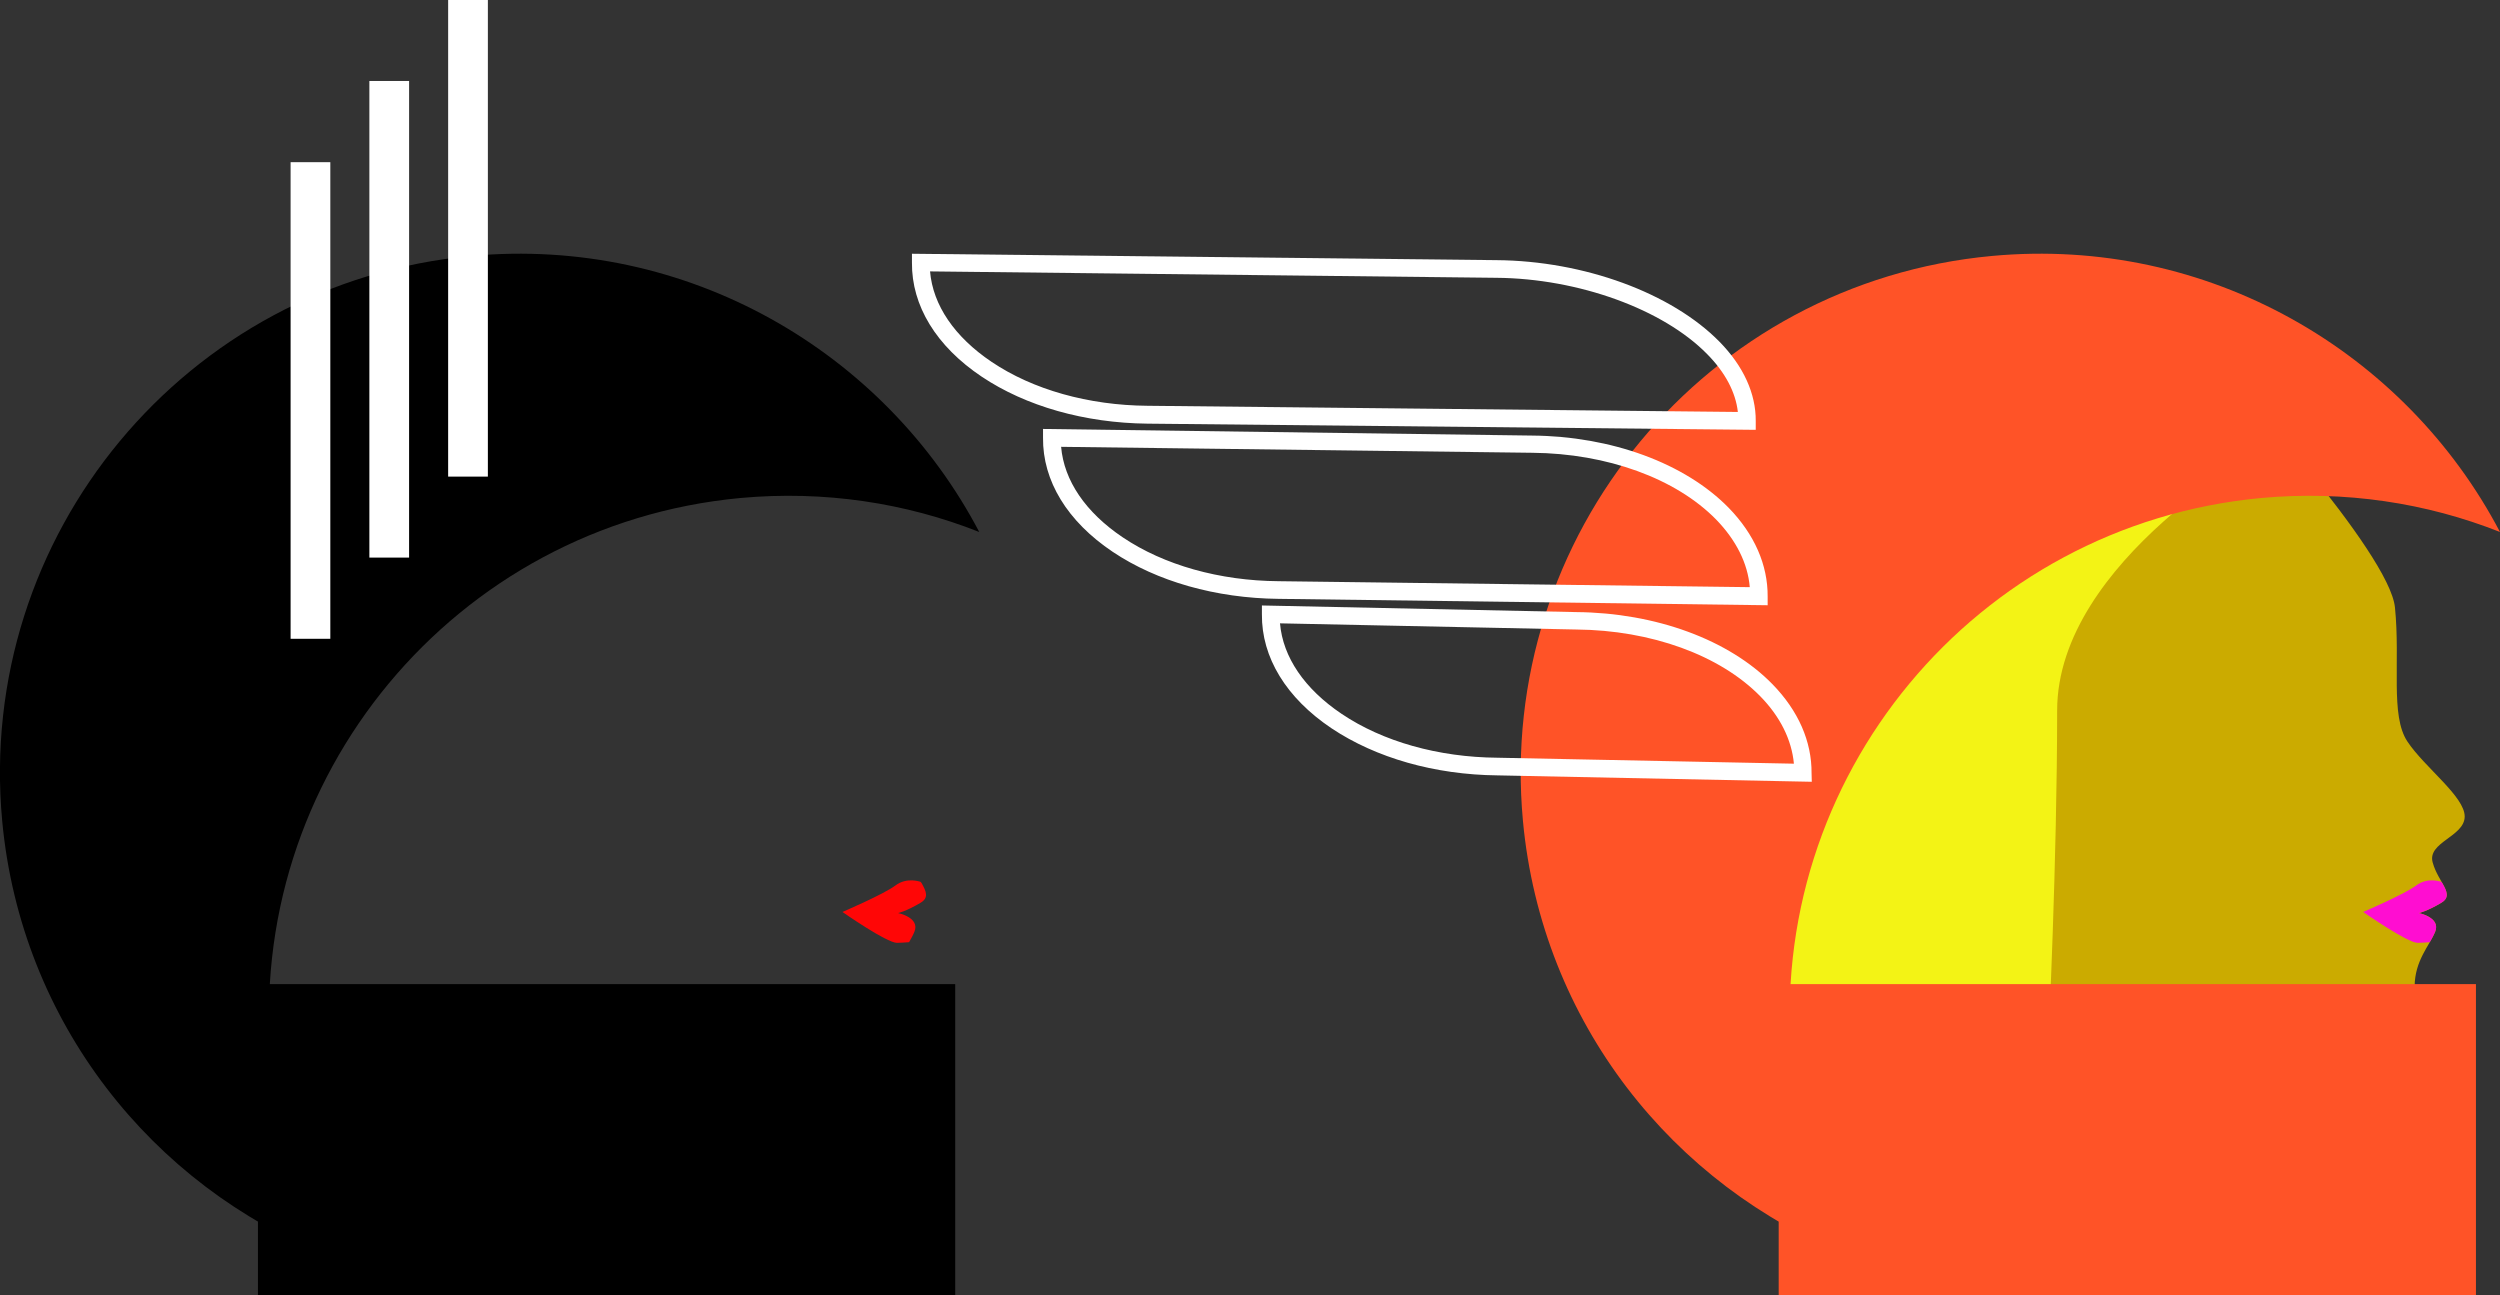 <?xml version="1.0" encoding="utf-8"?>
<!-- Generator: Adobe Illustrator 22.0.1, SVG Export Plug-In . SVG Version: 6.00 Build 0)  -->
<svg version="1.1" id="Layer_1" xmlns="http://www.w3.org/2000/svg" xmlns:xlink="http://www.w3.org/1999/xlink" x="0px" y="0px"
	 viewBox="0 0 1133 586.9" style="enable-background:new 0 0 1133 586.9;" xml:space="preserve">
<rect x="0" y="0" width="1133" height="586.9" fill="#333333" stroke="none"/>
<style type="text/css">
	.st0{fill:none;}
	.st1{fill:#FF0606;}
	.st2{fill:#FFFFFF;}
	.st3{fill:#CBAB00;}
	.st4{fill:#F3F315;}
	.st5{fill:#FF5327;}
	.st6{fill:#FF0DD1;}
</style>
<g>
	<rect x="116.9" y="446" width="316" height="140.9"/>
	<g id="Helmet_2_">
		<g>
			<path d="M335.5,225.7c38.1-3.5,75,2.2,108.3,15.4c-43-81.9-132.4-134.2-230.3-125.1C84.1,128-11,242.7,1,372.1
				c8.5,91.2,68,165.4,147.7,197c-13.8-26.4-22.8-55.8-25.8-87.3C110.9,352.4,206.1,237.8,335.5,225.7z"/>
		</g>
	</g>
	<g>
		<path class="st0" d="M412,427c-1.7,0.2-3.7,0.3-5.5,0.3c-4.7,0-24.7-14-24.7-14s18.7-8,24-12c5.3-4,11.3-1.7,11.3-1.7l0.5,0.5
			c-1.5-2.6-3.3-5.6-4.3-9.2c-2.6-9.2,14.4-11.7,14.5-20.8c0.1-9.1-18.2-22.3-26-34.1s-3.1-35.8-5.6-60.7
			c-2.5-24.9-75.7-104.4-75.7-104.4L117,235.5L56.9,440.9l109.6,100.9l121.6,12c0,0,5.6-75.8,43.6-86.1c38-10.3,48.4,0.3,61.5,0.3
			c13.1,0.1,11.8-9.1,11.9-20.9C405.2,438.1,409,432.2,412,427z"/>
		<path class="st1" d="M405.8,401.3c-5.3,4-24,12-24,12s20,14,24.7,14c1.8,0,3.8-0.2,5.5-0.3c0.9-1.6,1.8-3.2,2.4-4.7
			c2.7-6.5-7.4-8.5-7.4-8.5s3.5-0.7,10.1-4.6c4-2.3,2.7-5.2,0.5-9.1l-0.5-0.5C417.1,399.7,411.1,397.3,405.8,401.3z"/>
	</g>
	<rect x="203.1" class="st2" width="18" height="216"/>
	<rect x="167.4" y="36.7" class="st2" width="18" height="216"/>
	<rect x="131.7" y="73.5" class="st2" width="18" height="216"/>
</g>
<path class="st3" d="M977.3,553.8c0,0,5.6-75.8,43.6-86.1c38-10.3,48.4,0.3,61.5,0.3c13.1,0.1,11.8-9.1,11.9-20.9s6.6-18.3,9.3-24.8
	c2.7-6.5-7.4-8.5-7.4-8.5s3.5-0.7,10.1-4.6s-1.3-9.2-3.8-18.3c-2.6-9.2,14.4-11.7,14.5-20.8c0.1-9.1-18.2-22.3-26-34.1
	c-7.8-11.8-3.1-35.8-5.6-60.7c-2.5-24.9-75.7-104.4-75.7-104.4l-203.5,64.6l-60.1,205.4l109.6,100.9L977.3,553.8z"/>
<path class="st4" d="M1028.3,202c0,0-96,52-96,120s-4,150-4,150l-6,58l-90-8l-66-68l26-80l64-128l126-54L1028.3,202z"/>
<rect x="806.1" y="446" class="st5" width="316" height="140.9"/>
<g id="Helmet_1_">
	<g>
		<path class="st5" d="M1024.7,225.7c38.1-3.5,75,2.2,108.3,15.4c-43-81.9-132.4-134.2-230.3-125.1
			c-129.4,12-224.5,126.7-212.5,256.1c8.5,91.2,68,165.4,147.7,197c-13.8-26.4-22.8-55.8-25.8-87.3
			C800.1,352.4,895.3,237.8,1024.7,225.7z"/>
	</g>
	<g>
		<g>
			<path class="st2" d="M795.7,194.8L520,192c-28.4-0.3-55.1-7.9-75.1-21.3c-20.6-13.8-31.8-32.2-31.6-51.7l0-4l264.9,2.9
				c39.7,0.3,79.4,14.9,101.1,37c10.8,11,16.5,23.5,16.4,35.9L795.7,194.8z M421.5,123c1.3,15.3,11.1,29.7,27.9,41
				c18.7,12.6,43.9,19.7,70.7,19.9l267.5,2.8c-1-9-5.8-18-13.9-26.2c-20-20.4-58.4-34.3-95.5-34.6L421.5,123z"/>
		</g>
	</g>
	<g>
		<g>
			<path class="st2" d="M801.1,274.3l-221.7-2.9c-28.4-0.3-55.1-7.9-75.1-21.3c-20.6-13.8-31.8-32.2-31.6-51.7l0-4l221.7,3
				c35.9,0.3,69.2,12.5,89,32.7c11.7,12,17.8,25.9,17.7,40.3L801.1,274.3z M480.9,202.5c1.3,15.3,11.1,29.7,27.9,41
				c18.7,12.6,43.9,19.7,70.7,19.9l213.5,2.7c-0.9-10.8-6.2-21.3-15.2-30.6c-18.3-18.7-49.5-30-83.3-30.3L480.9,202.5z"/>
		</g>
	</g>
	<g>
		<g>
			<path class="st2" d="M821.1,354.3l-142.5-2.9c-28.4-0.3-55-7.9-75.1-21.3c-20.6-13.8-31.8-32.2-31.6-51.7l0-4l142.5,3
				c35.9,0.3,69.2,12.5,88.9,32.7c11.7,12,17.8,25.9,17.7,40.3L821.1,354.3z M580.1,282.5c1.3,15.3,11.1,29.7,27.9,41
				c18.7,12.6,43.9,19.7,70.7,19.9l134.3,2.7c-1-10.8-6.2-21.3-15.2-30.5c-18.3-18.7-49.5-30-83.3-30.3L580.1,282.5z"/>
		</g>
	</g>
</g>
<g>
	<path class="st0" d="M1101.2,427c-1.7,0.2-3.7,0.3-5.5,0.3c-4.7,0-24.7-14-24.7-14s18.7-8,24-12c5.3-4,11.3-1.7,11.3-1.7l0.5,0.5
		c-1.5-2.6-3.3-5.6-4.3-9.2c-2.6-9.2,14.4-11.7,14.5-20.8c0.1-9.1-18.2-22.3-26-34.1c-7.8-11.8-3.1-35.8-5.6-60.7
		c-2.5-24.9-75.7-104.4-75.7-104.4l-203.5,64.6l-60.1,205.4l109.6,100.9l121.6,12c0,0,5.6-75.8,43.6-86.1c38-10.3,48.4,0.3,61.5,0.3
		c13.1,0.1,11.8-9.1,11.9-20.9C1094.4,438.1,1098.2,432.2,1101.2,427z"/>
	<path class="st6" d="M1095,401.3c-5.3,4-24,12-24,12s20,14,24.7,14c1.8,0,3.8-0.2,5.5-0.3c0.9-1.6,1.8-3.2,2.4-4.7
		c2.7-6.5-7.4-8.5-7.4-8.5s3.5-0.7,10.1-4.6c4-2.3,2.7-5.2,0.5-9.1l-0.5-0.5C1106.3,399.7,1100.3,397.3,1095,401.3z"/>
</g>
</svg>
